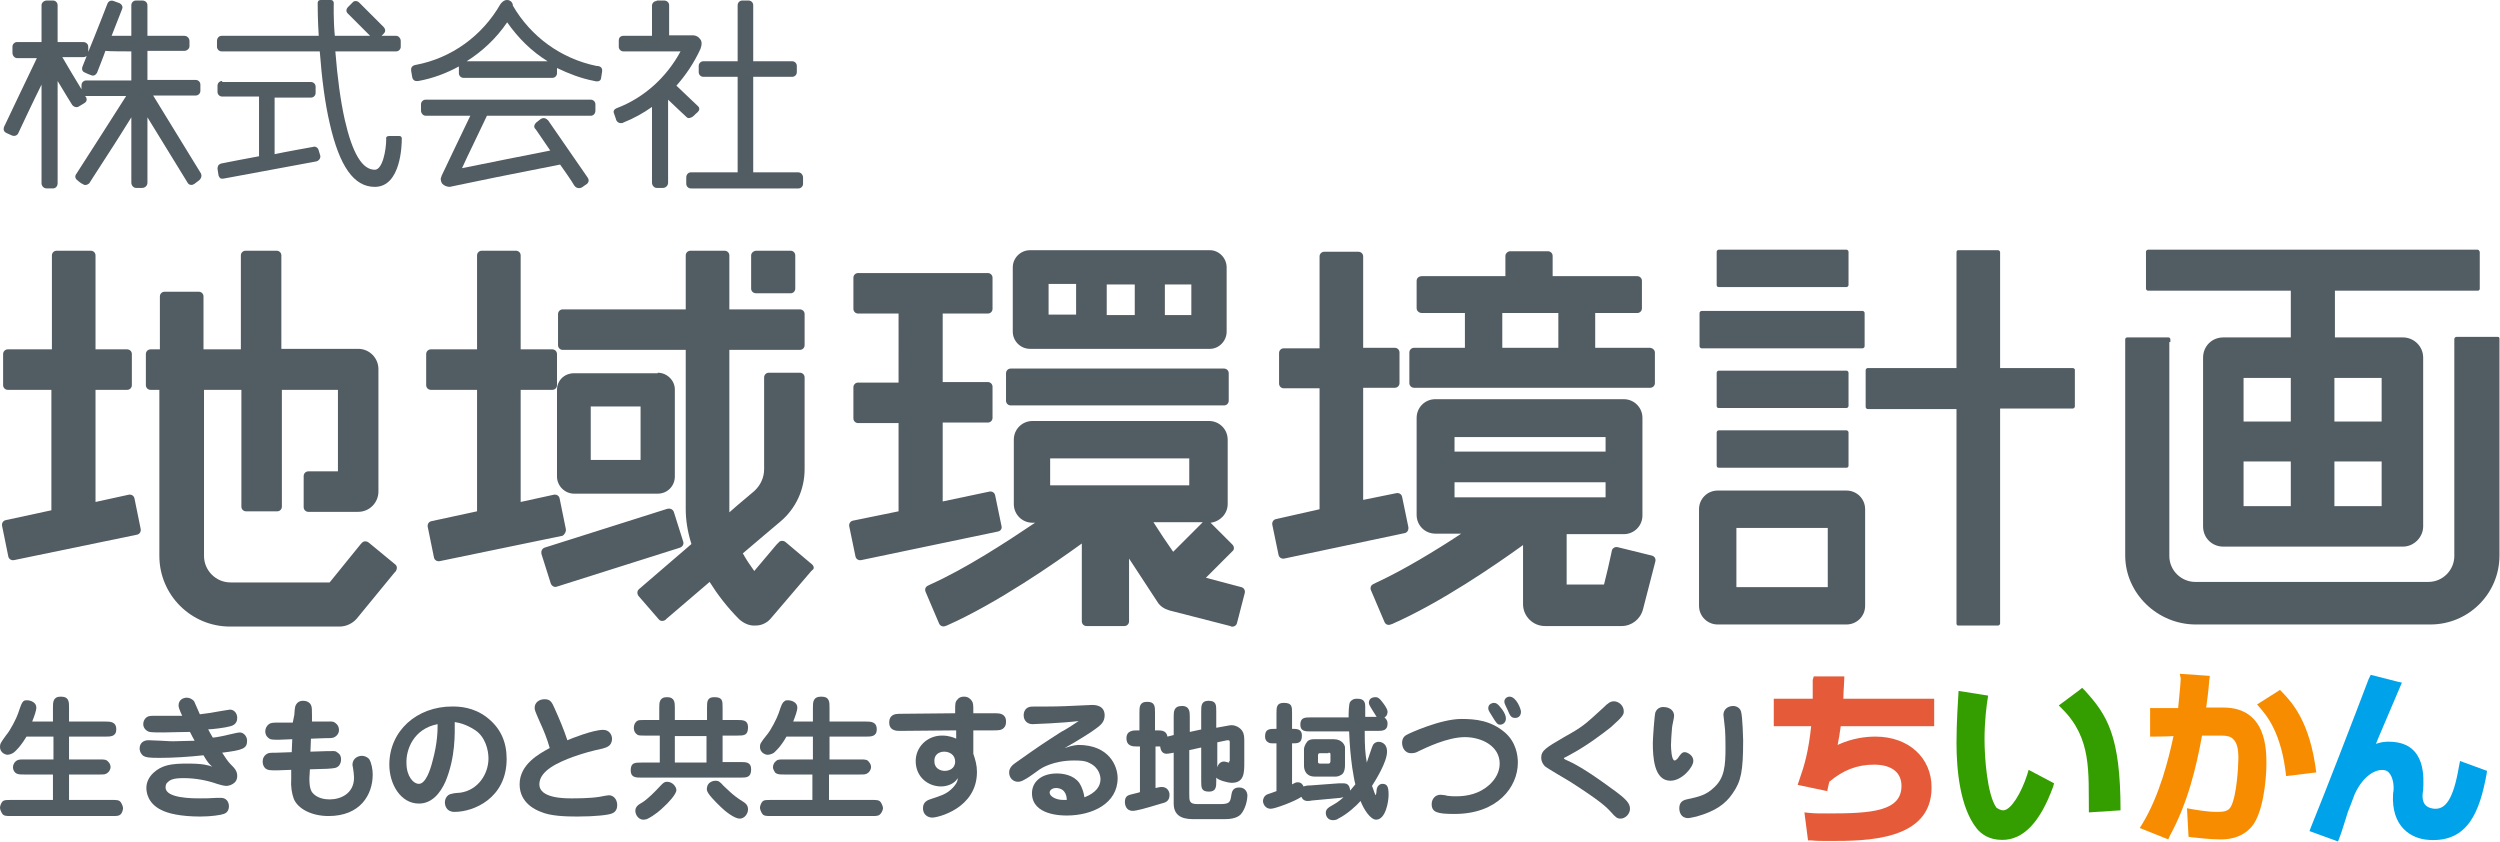 <?xml version="1.0" encoding="utf-8"?>
<!-- Generator: Adobe Illustrator 22.1.0, SVG Export Plug-In . SVG Version: 6.00 Build 0)  -->
<svg version="1.1" id="レイヤー_1" xmlns="http://www.w3.org/2000/svg" xmlns:xlink="http://www.w3.org/1999/xlink" x="0px"
	 y="0px" viewBox="0 0 481.6 162.2" style="enable-background:new 0 0 481.6 162.2;" xml:space="preserve">
<style type="text/css">
	.st0{fill:#515C63;}
	.st1{fill:#E55B39;}
	.st2{fill:#349E00;}
	.st3{fill:#F78C00;}
	.st4{fill:#00A2E9;}
</style>
<g>
	<g>
		<path class="st0" d="M10.2,139v-2.7c0-1,0-2.1,1.5-2.1c1.6,0,1.6,1,1.6,2.1v2.7h7c0.9,0,2.1,0,2.1,1.5c0,1.4-1.1,1.4-2.1,1.4h-7
			v4.4h6c0.8,0,1.2,0,1.6,0.5c0.3,0.3,0.4,0.7,0.4,1c0,0.4-0.3,0.9-0.6,1.1c-0.4,0.3-0.7,0.3-1.4,0.3h-6v4.9h8.3
			c0.9,0,1.4,0,1.7,0.5c0.2,0.3,0.4,0.8,0.4,1.1c0,0.3-0.2,1-0.5,1.2c-0.3,0.3-0.8,0.3-1.5,0.3H2.1c-0.9,0-1.4,0-1.7-0.5
			c-0.2-0.3-0.4-0.8-0.4-1.1c0-0.3,0.2-1,0.6-1.3c0.3-0.2,0.8-0.2,1.5-0.2h8.1v-4.9H4.6c-0.8,0-1.3,0-1.7-0.4
			c-0.3-0.3-0.4-0.7-0.4-1c0-0.4,0.2-0.9,0.6-1.2c0.4-0.3,0.8-0.3,1.5-0.3h5.7v-4.4H5.1c-1.2,2-2.2,2.9-2.5,3.1
			c-0.4,0.3-1,0.4-1.1,0.4c-0.6,0-1.5-0.5-1.5-1.5c0-0.6,0.1-0.8,1.2-2.3c0.8-0.9,2-3.3,2.3-4.2c0.6-1.8,0.7-2,1-2.3
			c0.2-0.2,0.4-0.2,0.7-0.2c0.7,0,1.8,0.4,1.8,1.4c0,0.6-0.4,1.7-0.8,2.7H10.2z"/>
		<path class="st0" d="M34.4,135.9c0-1.1,0.9-1.5,1.6-1.5c0.4,0,1,0.2,1.4,0.7c0.2,0.4,0.9,2.1,1.1,2.5c1.6-0.2,2.4-0.3,3.9-0.6
			c1.4-0.2,1.7-0.3,1.9-0.3c0.8,0,1.4,0.7,1.4,1.6c0,0.4-0.1,1.3-1.3,1.6c-1,0.3-3.6,0.6-4.3,0.6c0.2,0.4,0.6,1.1,0.9,1.6
			c1-0.1,1.9-0.3,4.5-0.9c0.1,0,0.4-0.1,0.7-0.1c0.7,0,1.4,0.7,1.4,1.6c0,1.5-0.8,1.8-4.8,2.3c0.5,0.8,1.1,1.7,1.6,2.2
			c0.8,0.8,1.3,1.3,1.3,2.3c0,1.6-1.7,1.9-2.1,1.9c-0.5,0-1.5-0.3-1.8-0.4c-2-0.7-4.2-1.1-6.4-1.1c-2,0-2.6,0.3-3.1,0.8
			c-0.3,0.2-0.4,0.6-0.4,1c0,2.1,5.2,2.1,6.7,2.1c0.7,0,1.9,0,3.2-0.1c0.2,0,0.5,0,0.8,0c1,0,1.5,0.8,1.5,1.6c0,0.2,0,1.2-1,1.5
			c-0.5,0.2-2.4,0.5-4.5,0.5c-3.8,0-6.3-0.6-7.6-1.3c-2.6-1.3-2.8-3.5-2.8-4.2c0-2.4,2.3-3.9,3.8-4.3c1.4-0.4,2.9-0.4,4.3-0.4
			c2.7,0,3.8,0.3,4.6,0.6c-0.5-0.4-0.9-0.8-1.7-2.2c-2.8,0.3-5.7,0.5-8.5,0.5c-2.1,0-2.6-0.1-3.1-0.4c-0.6-0.5-0.7-1.1-0.7-1.4
			c0-1.1,0.8-1.6,1.7-1.6c0.5,0,1.9,0.1,2.5,0.1c0.5,0,1.1,0.1,2.3,0.1c1.3,0,2.7-0.1,4.1-0.1c-0.4-0.7-0.6-1.1-0.9-1.7
			c-1.7,0-3.9,0.1-5.1,0.1c-0.9,0-2.3,0-2.7-0.1c-0.7-0.2-1.2-0.8-1.2-1.5c0-0.5,0.2-0.9,0.5-1.2c0.3-0.3,0.7-0.4,1.3-0.4
			c1,0,2.6,0,3.6,0c1,0,1.6,0,2.1,0C34.5,136.6,34.4,136.2,34.4,135.9z"/>
		<path class="st0" d="M56.7,137.7c0.1-1.4,0.1-1.8,0.6-2.3c0.4-0.4,0.9-0.4,1.1-0.4c1,0,1.4,0.6,1.5,0.8c0.2,0.4,0.2,0.9,0.2,2
			l0,1.2l2.4,0c1.1,0,1.6-0.1,2,0.2c0.6,0.4,0.8,0.9,0.8,1.4c0,0.7-0.4,1.1-0.7,1.3c-0.4,0.3-0.8,0.3-2,0.3l-2.7,0.1l-0.1,2.5
			l3.1-0.1c1.4,0,1.7-0.1,2,0.2c0.7,0.4,0.8,0.9,0.8,1.4c0,0.4-0.1,0.8-0.4,1.2c-0.5,0.5-0.9,0.5-2.3,0.6l-3.3,0.1l-0.1,1.7
			c0,0.7,0,1.9,0.5,2.7c0.9,1.2,2.5,1.4,3.4,1.4c2.1,0,4.7-1.1,4.7-4.2c0-0.5-0.1-1.3-0.2-1.9c0-0.1-0.1-0.4-0.1-0.5
			c0-1.5,1.3-1.8,1.8-1.8c0.5,0,1,0.2,1.4,0.6c0.5,0.8,0.7,2.1,0.7,3c0,3.9-2.4,8-8.5,8c-3.3,0-5.9-1.4-6.7-3.3
			c-0.4-1.1-0.6-2.4-0.5-3.9l0-1.7l-2.7,0.1c-1.4,0-1.8,0-2.3-0.4c-0.3-0.3-0.5-0.7-0.5-1.3c0-0.7,0.3-1.1,0.7-1.4
			c0.4-0.3,0.8-0.3,2-0.3l2.9-0.1l0.1-2.5l-2.5,0.1c-1.1,0-1.6,0-1.9-0.2c-0.6-0.4-0.8-0.9-0.8-1.4c0-0.6,0.3-1.1,0.7-1.4
			c0.4-0.3,0.9-0.3,2-0.3l2.6,0L56.7,137.7z"/>
		<path class="st0" d="M84.3,139.5c0,1.2,0,3.6-1,7.2c-0.4,1.6-1.3,4.3-2.6,4.3c-1.1,0-2.4-1.5-2.4-4
			C78.2,144.5,79.6,140.4,84.3,139.5z M87.6,139.1c0.7,0.1,2.2,0.4,4,1.6c1.9,1.3,2.5,3.8,2.5,5.4c0,3-2,6.1-5.4,6.6
			c-0.2,0-1.4,0.1-1.6,0.2c-1.4,0.2-1.4,1.6-1.4,1.7c0,0.5,0.2,1,0.5,1.3c0.5,0.5,1.1,0.5,1.4,0.5c3.6,0,10-2.6,10-10.2
			c0-3.2-1.1-5.9-3.8-8c-2.6-2-5.3-2.1-6.7-2.1c-6.8,0-12.1,4.7-12.1,11.2c0,3.8,2.2,7.5,5.7,7.5c2.5,0,4.1-2,5.1-4.2
			C87.8,145.8,87.6,141.2,87.6,139.1z"/>
		<path class="st0" d="M104,139.1c-1-2.3-1-2.3-1-2.8c0-0.9,0.8-1.6,1.9-1.6s1.4,0.5,2,1.9c0.9,2,1.7,3.9,2.4,6c0.7-0.3,4.9-2,6.9-2
			c1.2,0,1.7,1,1.7,1.7c0,1.5-1.2,1.7-1.8,1.9c-2.3,0.5-3.7,0.9-5.7,1.6c-2.7,1-6.5,2.6-6.5,5.3c0,2.7,4.9,2.7,6.2,2.7
			c0.7,0,3.6,0,5.4-0.3c1-0.2,1.6-0.3,1.8-0.3c0.9,0,1.6,0.8,1.6,1.9c0,0.6-0.2,1.3-1,1.6c-0.6,0.3-3.3,0.6-6.7,0.6
			c-2.3,0-5.2-0.1-7-0.9c-0.8-0.3-4.1-1.6-4.1-5.3c0-3.9,3.8-5.9,5.8-7C105.4,142.3,104.7,140.6,104,139.1z"/>
		<path class="st0" d="M130,141.8h6.1v5.1H130V141.8z M127,146.9h-3.4c-1.3,0-2.1,0-2.1,1.5c0,1.4,1,1.4,2.1,1.4h19
			c1.2,0,2.1,0,2.1-1.6c0-1.4-1-1.4-2.1-1.4h-3.4v-5.1h2.8c1.3,0,2.1,0,2.1-1.6c0-1.4-1-1.4-2.1-1.4h-2.8v-2.4c0-1.3,0-2-1.6-2
			c-1.4,0-1.4,0.9-1.4,2v2.4H130v-2.4c0-0.9,0-2-1.5-2c-1.5,0-1.5,1.1-1.5,2v2.4h-2.9c-0.8,0-1.1,0-1.4,0.2
			c-0.4,0.3-0.6,0.8-0.6,1.3c0,0.4,0.1,0.8,0.4,1.1c0.4,0.4,0.6,0.4,1.7,0.4h2.9V146.9z M122.4,156.4c0.2,1.1,1,1.5,1.5,1.5
			c0.1,0,0.4,0,0.7-0.1c1.5-0.7,2.8-1.9,3.2-2.3c0.9-0.8,2.5-2.5,2.5-3.3c0-0.6-0.7-1.6-1.8-1.6c-0.5,0-0.7,0.2-1.2,0.7
			c-1.1,1.2-2.6,2.7-3.6,3.3C123,155,122.3,155.4,122.4,156.4z M136.2,151.7c-0.1,0.6-0.2,1,2.7,3.8c0.8,0.8,2.6,2.2,3.6,2.2
			c0.9,0,1.6-0.9,1.6-1.8c0-0.8-0.5-1.2-1-1.5c-2-1.2-3.2-2.6-3.7-3c-0.7-0.8-1-1-1.5-1C137.8,150.4,136.4,150.4,136.2,151.7z"/>
		<path class="st0" d="M156.6,139v-2.7c0-1,0-2.1,1.6-2.1s1.6,1,1.6,2.1v2.7h7c0.9,0,2.1,0,2.1,1.5c0,1.4-1.1,1.4-2.1,1.4h-7v4.4h6
			c0.8,0,1.3,0,1.6,0.5c0.3,0.3,0.4,0.7,0.4,1c0,0.4-0.3,0.9-0.6,1.1c-0.4,0.3-0.7,0.3-1.5,0.3h-6v4.9h8.3c0.9,0,1.4,0,1.7,0.5
			c0.2,0.3,0.4,0.8,0.4,1.1c0,0.3-0.3,1-0.6,1.2c-0.3,0.3-0.8,0.3-1.5,0.3h-19.5c-0.9,0-1.4,0-1.7-0.5c-0.2-0.3-0.4-0.8-0.4-1.1
			c0-0.3,0.2-1,0.6-1.3c0.3-0.2,0.7-0.2,1.5-0.2h8v-4.9H151c-0.8,0-1.3,0-1.7-0.4c-0.2-0.3-0.4-0.7-0.4-1c0-0.4,0.2-0.9,0.6-1.2
			c0.3-0.3,0.7-0.3,1.5-0.3h5.6v-4.4h-5.1c-1.1,2-2.2,2.9-2.4,3.1c-0.4,0.3-1,0.4-1.2,0.4c-0.6,0-1.5-0.5-1.5-1.5
			c0-0.6,0.1-0.8,1.3-2.3c0.8-0.9,2-3.3,2.3-4.2c0.6-1.8,0.7-2,1.1-2.3c0.2-0.2,0.4-0.2,0.7-0.2c0.7,0,1.8,0.4,1.8,1.4
			c0,0.6-0.4,1.7-0.8,2.7H156.6z"/>
		<path class="st0" d="M181.9,144.8c1,0,2.1,0.6,2.1,1.9c0,1.4-1.2,1.8-2,1.8c-1,0-2-0.6-2-1.8C179.9,145.3,181,144.8,181.9,144.8z
			 M184.2,137.4l-10.2,0.1c-1.2,0-1.8,0-2.3,0.5c-0.3,0.3-0.4,0.7-0.4,1.2c0,1.6,1.5,1.6,2,1.6l10.9-0.1v1.6
			c-0.4-0.2-1.4-0.6-2.7-0.6c-3,0-5.1,2.3-5.1,4.9c0,3.1,2.4,4.9,4.9,4.9c1,0,2.5-0.4,3.2-1.6c0,0.4-0.1,1-1.1,2
			c-1.1,1.1-2.2,1.4-4,2c-0.6,0.2-1.6,0.5-1.6,1.8c0,1.2,0.9,1.8,1.8,1.8c1.1,0,8.6-1.8,8.6-8.8c0-1.3-0.3-2.3-0.7-3.5v-4.5l3.6,0
			c1.3,0,1.8,0,2.3-0.5c0.3-0.3,0.4-0.7,0.4-1.2c0-1.5-1.2-1.6-2-1.6l-4.3,0V137c0-1.1,0-1.6-0.3-2c-0.3-0.4-0.7-0.8-1.5-0.8
			c-0.4,0-0.9,0.1-1.2,0.5c-0.5,0.5-0.5,0.8-0.5,2.2V137.4z"/>
		<path class="st0" d="M205.5,154.1c-0.3,0-0.4,0-0.7,0c-1.4,0-2.6-0.7-2.6-1.4c0-0.5,0.5-0.9,1.3-0.9
			C205.4,151.9,205.5,153.6,205.5,154.1z M205.1,144.1c2.5-1.4,5.2-3.1,6.1-3.8c0.8-0.6,1.6-1.2,1.6-2.5c0-2-2-2-2.4-2
			c-0.1,0-1.8,0.1-2.2,0.1c-2,0.1-4.1,0.2-6.2,0.2c-0.4,0-2.1,0-2.5,0c-0.6,0-1.1,0-1.5,0.2c-0.4,0.2-0.8,0.7-0.8,1.5
			c0,1,0.7,1.7,1.7,1.7c0.2,0,5.7-0.2,8.9-0.6c-1.2,0.8-2.4,1.6-3.4,2.1c-3.4,2.2-3.9,2.5-8.7,5.9c-0.6,0.4-1.3,1-1.3,1.9
			c0,1.1,0.8,1.8,1.7,1.8c0.7,0,1.2-0.4,1.6-0.6c0.4-0.2,2.2-1.5,2.6-1.8c0.3-0.2,2.6-1.7,6.6-1.7c1,0,2.1,0,3,0.5
			c1.9,0.9,2.1,2.6,2.1,3.1c0,1.3-0.8,2.6-3.1,3.5c-0.1-0.7-0.3-1.7-1-2.8c-1.1-1.5-3.1-1.8-4.3-1.8c-3.1,0-4.8,1.7-4.8,3.8
			c0,4.3,5.8,4.3,6.7,4.3c4.9,0,9.8-2.3,9.8-7.2c0-2.3-1.6-6.4-7.6-6.4C206.5,143.6,205.8,143.9,205.1,144.1z"/>
	</g>
	<g>
		<path class="st0" d="M236.8,146.6c0,0.3,0,0.3-0.1,0.3s-0.7-0.2-0.9-0.2c-0.9,0-1.2,0.8-1.3,1.1V143l1.9-0.4c0.1,0,0.2,0,0.2,0
			c0.3,0,0.3,0.2,0.3,0.4V146.6z M231.5,140.5l-2.3,0.5v-2.9c0-0.9,0-2.1-1.5-2.1c-1.6,0-1.6,1.1-1.6,2.1v3.5l-1.2,0.3
			c-0.2-1.2-1.2-1.2-2-1.2h-0.4v-3.4c0-1.2,0-2.1-1.5-2.1c-1.5,0-1.5,1-1.5,2.1v3.4H219c-0.6,0-2,0-2,1.5c0,1.6,1.3,1.6,2,1.6h0.6
			v8.8c-0.2,0.1-2.1,0.5-2.2,0.6c-0.2,0.1-0.7,0.3-0.7,1.3c0,0.5,0.2,1.7,1.5,1.7c0.7,0,2.2-0.4,5.5-1.4c0.9-0.2,1.6-0.5,1.6-1.7
			c0-0.6-0.4-1.5-1.5-1.5c-0.2,0-0.3,0-1.2,0.2v-8h0.4h0.5c0.1,1.1,0.7,1.4,1.2,1.4c0.2,0,0.4,0,1.4-0.2v9.8c0,3,2.7,3,4.1,3h5.7
			c0.9,0,2.3-0.1,3.1-0.9c1-1.1,1.3-3,1.3-3.6c0-0.7-0.4-1.6-1.6-1.6c-1.2,0-1.4,0.8-1.5,1.5c-0.2,1.4-0.4,1.7-2.2,1.7h-4.3
			c-1.6,0-1.6-0.6-1.6-1.9v-8.5l2.3-0.5v6.5c0,1.2,0,2,1.5,2c1.4,0,1.4-1,1.4-2v-0.7c0.4,0.5,2.2,1,3,1c2.4,0,2.4-2,2.4-3.9v-4
			c0-0.8,0-1.5-0.4-2.1c-0.4-0.6-1.2-1.1-2.1-1.1c-0.3,0-0.6,0.1-0.7,0.1l-2.2,0.4v-3.2c0-1.2,0-2-1.5-2c-1.4,0-1.4,1-1.4,2V140.5z"
			/>
		<path class="st0" d="M255.9,145c0.4,0,0.4,0.1,0.4,0.4v1.1c0,0.2,0,0.6-0.4,0.6h-1.6c-0.4,0-0.4-0.2-0.4-0.4v-1.2
			c0-0.2,0.1-0.4,0.3-0.4H255.9z M252.5,151.3c-0.8,0-1,0.1-1.4,0.2c-0.1-0.3-0.4-0.8-1.1-0.8c-0.4,0-0.5,0.1-1.1,0.4v-7.9
			c1.1,0,1.9,0,1.9-1.5c0-1.3-1-1.3-1.9-1.3v-3c0-1.3,0-2-1.6-2c-1.4,0-1.4,0.9-1.4,2v3c-1.4,0-2.2,0-2.2,1.5c0,0.5,0.2,0.9,0.6,1.1
			c0.3,0.2,0.4,0.2,1.6,0.2v9.2c-0.5,0.2-1.4,0.5-1.7,0.6c-0.8,0.3-0.9,1.1-0.9,1.3c0,0.5,0.4,1.5,1.5,1.5c0.8,0,4.6-1.4,5.9-2.3
			c0.2,0.5,0.6,0.8,1.2,0.8c0.2,0,0.3,0,0.9-0.1l5.4-0.5c0.4-0.1,0.4-0.1,0.6-0.1c-1,0.9-1.4,1.1-2.6,1.8c-0.3,0.2-0.8,0.5-0.8,1.2
			c0,0.5,0.3,1.4,1.4,1.4c0.3,0,0.8-0.1,1-0.3c1.8-0.9,3.5-2.5,4.3-3.4c0.6,1.6,1.9,3.6,3,3.6c1.8,0,2.4-3.4,2.4-4.8
			c0-1.6-0.3-2.1-1.2-2.1c-0.5,0-1,0.4-1.1,1.1c0,0.4-0.1,1-0.2,1.1c-0.2-0.3-0.5-1.4-0.7-1.8c0.7-1.1,2.9-4.6,2.9-6.6
			c0-1.8-1.4-1.9-1.6-1.9c-0.3,0-0.8,0.1-1.1,0.6c-0.2,0.3-1,2.9-1.2,3.4c-0.3-1.8-0.4-2.9-0.4-6.1h2.3c1.1,0,2.1,0,2.1-1.4
			c0-0.7-0.4-1-0.6-1.2c0.6-0.3,0.6-1,0.6-1.1c0-0.6-0.8-1.6-1.2-2.1c-0.4-0.5-0.7-0.7-1.1-0.7c-1.2,0-1.3,0.8-1.3,1.1
			c0,0.3,0.1,0.5,1.5,2.7h-2.2c0-0.3,0-1.8,0-2.1c0-1.3-0.9-1.4-1.6-1.4c-0.5,0-0.9,0.1-1.3,0.6c-0.3,0.4-0.3,2.4-0.3,3h-7.3
			c-1.1,0-2,0-2,1.4c0,1.3,1,1.3,2,1.3h7.4c0.1,2.8,0.3,4.8,0.6,7c0.2,1.2,0.4,2.5,0.6,3.2c-0.2,0.2-0.4,0.5-1,1.2
			c-0.1-0.9-0.4-1.4-1.3-1.4c-0.2,0-0.2,0-0.9,0L252.5,151.3z M251.2,147.5c0,1.2,0.7,2.1,2,2.1h4.2c0.4,0,1-0.3,1.2-0.5
			c0.4-0.4,0.5-1.1,0.5-1.7V144c0-0.4-0.5-1.6-2.2-1.6h-3.7c-0.6,0-1.1,0.1-1.4,0.5c-0.4,0.5-0.6,1.1-0.6,1.4V147.5z"/>
		<path class="st0" d="M289.9,141.1c2.2,1.9,2.5,4.5,2.5,5.8c0,4.7-3.9,9.9-12.2,9.9c-3.3,0-4.4-0.3-4.4-1.9c0-1,0.7-1.8,1.7-1.8
			c0.2,0,1.1,0.1,1.3,0.2c0.7,0.1,1.2,0.1,1.7,0.1c2.2,0,4.5-0.5,6.4-2.2c1.2-1.1,2-2.5,2-4.1c0-3.4-3.5-5.1-6.7-5.1
			c-3.4,0-7.6,2.1-8.9,2.7c-0.5,0.3-0.9,0.4-1.5,0.4c-1,0-1.7-0.9-1.7-2c0-0.7,0.3-1.3,1-1.6c0.3-0.2,6.4-3,10.4-3
			C284.3,138.5,287.2,138.8,289.9,141.1z M293,137.1c0,0.7-0.4,1.2-1.1,1.2c-0.8,0-1-0.4-1.5-1.6c-0.6-1.2-0.6-1.3-0.6-1.6
			c0-0.4,0.4-0.9,1-0.9C292.1,134.2,293,136.6,293,137.1z M289.4,136.7c0.5,0.7,0.7,1.3,0.7,1.7c0,0.9-0.7,1.2-1.1,1.2
			c-0.5,0-0.7-0.2-1.6-1.7c-0.7-1.1-0.7-1.2-0.7-1.5c0-0.9,1-1,1-1C288.2,135.4,288.5,135.5,289.4,136.7z"/>
		<path class="st0" d="M301.5,146.3c1.6,0.7,3.8,1.8,9.1,5.7c2.8,2,3.4,2.8,3.4,3.8c0,1.1-1,1.9-1.8,1.9c-0.7,0-1-0.3-1.8-1.2
			c-1-1.1-2-2.1-7.9-5.9c-0.8-0.5-4.3-2.5-4.9-3c-0.4-0.4-0.7-1-0.7-1.6c0-1.4,0.8-1.9,4.4-4c3.6-2,4-2.4,7.6-5.7
			c0.8-0.8,1.3-1.2,2-1.2c0.9,0,1.9,0.8,1.9,1.9c0,0.6,0,0.9-2.5,3.1c-1.5,1.2-4.7,3.6-7.5,5.1c-0.1,0.1-1.3,0.7-1.3,0.7
			c-0.1,0-0.2,0.1-0.2,0.2C301.2,146.1,301.3,146.2,301.5,146.3z"/>
		<path class="st0" d="M326.2,146.6c0,1.2-2.2,3.8-4.4,3.8c-3.2,0-3.4-4.6-3.4-7.3c0-0.7,0.3-5.3,0.5-5.9c0.2-0.5,0.7-1,1.5-1
			c1.4,0,2.1,0.8,2.1,1.7c0,0.4-0.4,2-0.4,2.3c-0.1,1.2-0.2,2.6-0.2,3.3c0,0.7,0.1,3,0.7,3c0.3,0,0.7-0.5,0.8-0.7
			c0.3-0.4,0.6-0.9,1.1-0.9c0.1,0,0.3,0,0.5,0.1C325.9,145.4,326.2,146,326.2,146.6z M333.8,152.8c-1.4,2.1-3.4,3.5-7,4.5
			c-0.6,0.1-1.2,0.3-1.6,0.3c-1.4,0-1.7-1.2-1.7-1.9c0-1,0.5-1.5,1.4-1.7c2.3-0.5,3.8-0.8,5.4-2.4c1.9-1.8,2.1-4.1,2.1-7.6
			c0-0.6,0-3.3-0.2-4.5c0-0.3-0.2-1.5-0.2-1.8c0-1,0.8-1.7,1.9-1.7c0.5,0,1.3,0.3,1.5,1.1c0.3,1,0.4,5.5,0.4,5.5
			C335.8,148.6,335.4,150.5,333.8,152.8z"/>
	</g>
	<g>
		<path class="st1" d="M349.2,131c0,0.7,0,1.2,0,1.8s0,1.1,0,1.8c-1.3,0-7.5,0-7.5,0v5.3c0,0,5.8,0,7.2,0c-0.5,4.8-1.3,7.6-2.3,10.4
			l-0.3,0.9l5.7,1.2c0,0,0.3-1.5,0.4-1.8c2.6-2.2,5.3-3.3,8.6-3.3c3.4,0,5.3,1.5,5.3,4.1c0,4.9-5.8,5.3-14,5.3c-1.9,0-2.7,0-3.7-0.1
			l-1-0.1l0.7,5.4l0.7,0c0.9,0.1,1.8,0.1,3.6,0.1c6.8,0,19.5,0,19.5-10.3c0-5.8-4.5-9.8-10.8-9.8c-1.9,0-4.5,0.3-7.3,1.6
			c0.2-1,0.4-2.1,0.6-3.6c1.4,0,18,0,18,0v-5.3c0,0-16,0-17.5,0c0-0.9,0.1-2.2,0.1-2.2l0.1-2.1l-0.9,0l-5,0L349.2,131z"/>
		<path class="st2" d="M377.3,133.1c-0.1,1.6-0.4,6.1-0.4,10c0,5.3,0.7,12.5,3.9,16.5c0.8,1,2.3,2.2,4.9,2.2c4.1,0,7.3-3.4,9.8-10.2
			l0.2-0.7l-4.9-2.6l-0.3,1c-1.1,3.4-3.1,6.8-4.6,6.8c-0.6,0-1.1-0.4-1.3-0.5c-1.8-2.5-2.3-9.7-2.3-13.2c0-3.5,0.4-6.7,0.7-8.4
			L377.3,133.1z M408.5,156.1c0-14.4-2.6-18.4-6.9-23.1l-0.5-0.5l-0.6,0.5l-3.9,2.9l0.7,0.7c5.7,5.7,5,12.2,5.1,19.9L408.5,156.1z"
			/>
		<path class="st3" d="M420.1,130.7c-0.1,1.9-0.3,3.4-0.5,5.7c-1.1,0-5.4,0-5.4,0v5.5c0,0,3.2,0,4.5-0.1c-0.9,4.3-2.7,11.5-6,16.9
			l-0.5,0.8l5.5,2.2l0.3-0.7c3.5-6.4,5.1-13.3,6.2-19.3c1,0,3.7,0,3.7,0c1.1,0,1.9,0.2,2.3,0.7c0.7,0.6,1,1.8,1,3.6
			c0,1.5-0.3,7.2-1.4,9.3c-0.5,1.1-1.7,1.1-2.8,1.1c-2,0-3.8-0.4-4.6-0.5l-1.1-0.2l0.3,5.5l0.7,0.1c1.1,0.1,3.4,0.4,5.4,0.4
			c1,0,4,0,6.1-2.5c2.1-2.5,2.8-8.7,2.8-12.1c0-2.7,0-10.8-8.3-10.8c0,0-2.1,0-3.3,0c0.2-1.5,0.4-2.8,0.6-5.3l0.1-0.8l-5.8-0.4
			L420.1,130.7z M446.2,148.8c-1.2-9.9-4.8-13.6-6.5-15.4l-0.5-0.5l-0.6,0.4l-3.8,2.4l0.6,0.7c1.2,1.4,4.1,4.7,5,13.1L446.2,148.8z"
			/>
		<path class="st4" d="M456.3,130.8c-2.6,6.9-8.6,22.4-11.1,28.5l-0.3,0.8l5.5,2l0.3-0.8c0.3-0.7,1-3,1.6-4.9c0,0,1.3-3.3,1.3-3.4
			c1.8-3.9,4.4-5,5.9-4.6c1.1,0.3,1.7,2,1.6,3.8l-0.1,0.7c-0.4,6.4,3.5,8.7,6.9,8.9c7.6,0.5,9.8-5.6,11.1-12.6l0.1-0.7l-5.2-1.9
			l-0.2,1c-1.1,6.6-2.7,8.3-4.7,8.2c-1.1-0.1-2.5-0.5-2.3-2.9l0.1-0.8c0.1-2.2,0.6-8.8-6-9.2c-1.3-0.1-2.3,0.1-3.1,0.4
			c0.7-1.8,1.8-4.2,2.7-6.4l2.3-5.4l-0.9-0.2l-5.1-1.3L456.3,130.8z"/>
	</g>
	<path class="st0" d="M358.8,59.9c0.2,0,0.4,0.2,0.4,0.4v6.4c0,0.2-0.2,0.4-0.4,0.4h-31c-0.2,0-0.4-0.2-0.4-0.4v-6.4
		c0-0.2,0.2-0.4,0.4-0.4H358.8z M355.7,94.5c2,0,3.6,1.6,3.6,3.6v18.6c0,2-1.6,3.6-3.6,3.6h-24.8c-2,0-3.6-1.6-3.6-3.6V98.1
		c0-2,1.6-3.6,3.6-3.6H355.7z M334.5,101.7c0,3.6,0,7.9,0,11.4c4.3,0,13.2,0,17.6,0c0-3.5,0-7.9,0-11.4
		C347.7,101.7,338.8,101.7,334.5,101.7z M331.1,71.4c-0.2,0-0.4,0.2-0.4,0.4v6.4c0,0.2,0.1,0.4,0.4,0.4h24.6c0.2,0,0.4-0.2,0.4-0.4
		v-6.4c0-0.2-0.2-0.4-0.4-0.4H331.1z M331.1,82.9c-0.2,0-0.4,0.2-0.4,0.4v6.4c0,0.2,0.1,0.4,0.4,0.4h24.6c0.2,0,0.4-0.1,0.4-0.4
		v-6.4c0-0.2-0.2-0.4-0.4-0.4H331.1z M331.1,48.1c-0.2,0-0.4,0.2-0.4,0.4v6.4c0,0.2,0.1,0.4,0.4,0.4h24.6c0.2,0,0.4-0.2,0.4-0.4
		v-6.4c0-0.2-0.2-0.4-0.4-0.4H331.1z M399.3,70.9h-14V48.6c0-0.2-0.2-0.4-0.4-0.4h-7.7c-0.2,0-0.3,0.2-0.3,0.4v22.3h-17.1
		c-0.2,0-0.4,0.2-0.4,0.4v7.1c0,0.2,0.2,0.4,0.4,0.4h17.1v41.3c0,0.2,0.1,0.4,0.3,0.4h7.7c0.2,0,0.4-0.2,0.4-0.4V78.7h14
		c0.2,0,0.4-0.2,0.4-0.4v-7.1C399.7,71.1,399.5,70.9,399.3,70.9z"/>
	<g>
		<path class="st0" d="M477.3,48.1h-63.5c-0.2,0-0.4,0.2-0.4,0.4v7.1c0,0.2,0.2,0.4,0.4,0.4h27.5v9h-13c-2.2,0-3.9,1.7-3.9,3.9v32.5
			c0,2.2,1.7,3.9,3.9,3.9h34.6c2.1,0,3.9-1.8,3.9-3.9V68.9c0-2.2-1.8-3.9-3.9-3.9h-13.1v-9h27.5c0.2,0,0.4-0.1,0.4-0.4v-7.1
			C477.6,48.3,477.5,48.1,477.3,48.1z M441.3,72.8v8.4h-9.1c0-3.4,0-6.5,0-8.4C434.1,72.8,437.5,72.8,441.3,72.8z M432.2,88.9h9.1
			v8.6c-3.8,0-7.2,0-9.1,0C432.2,95.5,432.2,92.1,432.2,88.9z M458.8,72.8v8.4h-9.1c0-3.4,0-6.5,0-8.4
			C451.7,72.8,455.1,72.8,458.8,72.8z M449.7,88.9h9.1v8.6c-3.8,0-7.2,0-9.1,0C449.7,95.5,449.7,92.1,449.7,88.9z"/>
		<path class="st0" d="M417.9,65.9v41.2c0,2.8,2.3,5,5,5h44.9c2.8,0,5-2.3,5-5V65.4v-0.1c0-0.2,0.2-0.4,0.4-0.4h8
			c0.2,0,0.3,0.1,0.3,0.4v0.1v41.6c0,7.4-6,13.3-13.3,13.3H423c-7.4,0-13.6-6-13.6-13.3V65.9v-0.5c0-0.2,0.1-0.4,0.4-0.4h7.9
			c0.2,0,0.4,0.1,0.4,0.4V65.9z"/>
	</g>
	<path class="st0" d="M26.2,0.1c-0.5,0-0.9,0.4-0.9,0.9c0,0,0,5.1,0,5.9c-0.6,0-2.9,0-3.8,0c0.4-1,2-5.1,2-5.1l0.1-0.3
		c0-0.4-0.2-0.7-0.6-0.9l-1.1-0.4c-0.5-0.2-1,0-1.2,0.5c0,0-2.2,5.7-3.7,9.3c0-0.3,0-1,0-1c0-0.5-0.4-0.9-1-0.9c0,0-4.2,0-4.9,0
		c0-0.8,0-7.1,0-7.1c0-0.5-0.4-0.9-0.9-0.9H9C8.5,0.1,8,0.5,8,1c0,0,0,6.2,0,7.1c-0.8,0-4.7,0-4.7,0C2.8,8.1,2.4,8.5,2.4,9v1.2
		c0,0.5,0.4,1,0.9,1c0,0,2.7,0,3.8,0c-0.6,1.2-6.3,13.2-6.3,13.2s-0.4,0.8,0.4,1.2C2,26,1.7,25.8,2.3,26.1c0.5,0.2,1,0,1.2-0.4
		c0,0,2.9-6.2,4.5-9.4c0,3.4,0,19,0,19c0,0.5,0.4,1,1,1h1.2c0.5,0,0.9-0.4,0.9-1c0,0,0-16.8,0-19.7c1,1.7,2.8,4.6,2.8,4.6
		c0.3,0.4,0.9,0.6,1.3,0.3l1-0.6c0.9-0.5,0.3-1.3,0.3-1.3s-0.1,0-0.1-0.1c0.1,0,0.3,0,0.4,0c0.1,0,6.1,0,7.5,0
		c-0.8,1.3-9.6,15-9.6,15l0,0c0,0-0.6,0.7,0.3,1.3c0,0,0.4,0.4,1,0.7c0.6,0.4,1.2-0.2,1.2-0.2c0.2-0.3,0.1-0.2,4.7-7.3
		c0,0,2.3-3.6,3.4-5.4c0,2.5,0,12.6,0,12.6c0,0.5,0.4,1,0.9,1h1.2c0.5,0,1-0.4,1-1c0,0,0-10,0-12.6c1.4,2.3,7.8,12.7,7.8,12.7
		s0.2,0.3,0.5,0.3c0.3,0.1,0.6-0.1,0.6-0.1s0.1,0,1.1-0.8c0.2-0.2,0.4-0.5,0.4-0.8c0-0.3-0.1-0.5-0.1-0.5s-7.3-11.9-9.2-15
		c1.4,0,8.2,0,8.2,0c0.5,0,0.9-0.4,0.9-0.9v-1.2c0-0.5-0.4-0.9-0.9-0.9c0,0-8.5,0-9.3,0c0-0.7,0-4.9,0-5.6c0.8,0,7.1,0,7.1,0
		c0.5,0,1-0.4,1-0.9V7.9c0-0.5-0.4-1-1-1c0,0-6.2,0-7.1,0c0-0.8,0-5.9,0-5.9c0-0.5-0.4-0.9-1-0.9H26.2z M25.3,9.9c0,0.8,0,4.9,0,5.6
		c-0.8,0-8.7,0-8.7,0c-0.5,0-0.9,0.4-0.9,0.9c0,0,0,0.4,0,0.8c-1.1-1.8-2.9-4.8-3.7-6.2c1.1,0,4.1,0,4.1,0c0.2,0,0.4-0.1,0.6-0.2
		c-0.5,1.2-0.8,2-0.8,2s-0.4,0.9,0.5,1.2c0.9,0.4,0.4,0.2,1.2,0.5c0.7,0.3,1.1-0.5,1.1-0.5s1.5-3.8,1.6-4.2
		C20.8,9.9,24.6,9.9,25.3,9.9z"/>
	<path class="st0" d="M61.2,0.7c0,0.7,0,3,0.2,6.2c-0.9,0-18.7,0-18.7,0c-0.5,0-0.9,0.4-0.9,1V9c0,0.5,0.4,0.9,0.9,0.9
		c0,0,18,0,18.9,0c0.4,5.3,1,9.9,1.9,13.8c1.9,8.4,4.7,12.3,8.7,12.3c5.1,0,5.2-8.3,5.2-9.2c0,0,0.1-0.6-0.5-0.6c-0.7,0-1.2,0-1.9,0
		c-0.8,0-0.6,0.6-0.6,0.6c0,2.1-0.7,5.9-2.2,5.9c-2.4,0-4.3-3.1-5.8-9.7C65.6,19.4,65,15,64.6,9.9c0.9,0,11.7,0,11.7,0
		c0.5,0,0.9-0.4,0.9-0.9V7.9c0-0.5-0.4-1-0.9-1c0,0-1.9,0-2.8,0c0.2-0.2,0.4-0.4,0.4-0.4c0.2-0.2,0.3-0.4,0.3-0.6
		c0-0.2-0.1-0.5-0.3-0.7c0,0,0,0-4.7-4.7c-0.4-0.4-1-0.4-1.3,0l0,0c0,0-0.3,0.3-0.9,0.9c-0.6,0.7,0,1.2,0,1.2s3.5,3.5,4.3,4.3
		c-3.3,0-6.3,0-6.8,0c-0.3-3.1-0.2-6.3-0.2-6.3S64.3,0,63.7,0c-0.6,0-1.2,0-1.9,0C61.1,0,61.2,0.7,61.2,0.7z M42.8,15.6
		c-0.5,0-0.9,0.4-0.9,0.9v1.2c0,0.5,0.4,0.9,0.9,0.9c0,0,6.3,0,7.1,0c0,0.9,0,10.8,0,11.5c-0.7,0.1-7.3,1.4-7.3,1.4
		s-0.3,0.1-0.5,0.3c-0.2,0.3-0.2,0.7-0.2,0.7h0l0.2,1.3c0,0,0.1,0.3,0.3,0.5c0.2,0.2,0.7,0.1,0.7,0.1c0.1,0,0.1,0,17.8-3.3
		c0.5-0.1,0.9-0.6,0.8-1.1L61.4,29c-0.1-0.5-0.6-0.9-1.1-0.7c0,0-5.6,1-7.4,1.4c0-1,0-10.1,0-10.9c0.8,0,7,0,7,0
		c0.5,0,0.9-0.4,0.9-0.9v-1.2c0-0.5-0.4-0.9-0.9-0.9H42.8z"/>
	<path class="st0" d="M143,0.1c-0.5,0-0.9,0.4-0.9,0.9c0,0,0,9.9,0,10.8c-0.8,0-6.6,0-6.6,0c-0.5,0-0.9,0.4-0.9,0.9v1.2
		c0,0.5,0.4,0.9,0.9,0.9c0,0,5.8,0,6.6,0c0,0.9,0,17.5,0,18.4c-0.8,0-9,0-9,0c-0.5,0-0.9,0.4-0.9,1v1.2c0,0.5,0.4,0.9,0.9,0.9h20.7
		c0.5,0,0.9-0.4,0.9-0.9v-1.2c0-0.5-0.4-1-0.9-1c0,0-7.8,0-8.7,0c0-0.9,0-17.5,0-18.4c0.8,0,7.5,0,7.5,0c0.5,0,0.9-0.4,0.9-0.9v-1.2
		c0-0.5-0.4-0.9-0.9-0.9c0,0-6.7,0-7.5,0c0-0.9,0-10.8,0-10.8c0-0.5-0.4-0.9-0.9-0.9H143z M126.5,0.2c-0.5,0-0.9,0.4-0.9,0.9
		c0,0,0,5,0,5.8c-0.8,0-5.4,0-5.4,0l0,0c0,0-1-0.1-1,0.9c0,1,0,1.2,0,1.2c0,0.5,0.4,0.9,0.9,0.9c0,0,9.6,0,11,0
		c-2.7,5-7,8.9-12.2,10.9c0,0-1,0.3-0.6,1.1c0.3,0.8,0.4,1.2,0.4,1.2c0.2,0.5,0.7,0.7,1.2,0.6l0.2-0.1c2-0.8,3.8-1.8,5.5-3
		c0,1.5,0,14.6,0,14.6c0,0.5,0.4,1,0.9,1h1.2c0.5,0,1-0.4,1-1c0,0,0-14.1,0-16c1,1,3.1,2.9,3.5,3.3c0.4,0.5,1,0.1,1.2,0
		c0.2-0.1,0.5-0.5,1-0.9c0.7-0.7,0-1.2,0-1.2s-3.6-3.4-4.1-3.9c1.8-2,3.4-4.4,4.6-7c0,0,0.5-1.1,0.1-1.8c-0.4-0.6-0.9-0.9-1.6-0.9
		c0,0-3.8,0-4.5,0c0-0.8,0-5.8,0-5.8c0-0.5-0.4-0.9-1-0.9H126.5z"/>
	<path class="st0" d="M96.4,0.8L96.4,0.8C92.9,6.9,87,11.2,80.1,12.5c0,0-1,0.1-0.9,1c0.1,0.9,0,0.1,0,0.1l0.2,1.2
		c0.1,0.6,0.5,0.9,1.1,0.8l0,0c0,0,0.1,0,0.1,0c2.8-0.5,5.4-1.5,7.8-2.8v0.1v1.2c0,0.5,0.4,0.9,0.9,0.9h17.1c0.5,0,0.9-0.4,0.9-0.9
		c0,0,0-0.7,0-1c2.3,1.1,4.6,2,7.2,2.5c0,0,1.2,0.4,1.3-0.6c0.1-0.8,0.1-0.4,0.2-1.3c0.1-1-0.9-1-1.1-1c-6.8-1.4-12.6-5.6-16.1-11.6
		C98.8,0.4,98.2,0,97.7,0C97.1,0,96.7,0.4,96.4,0.8z M97.7,4.3c2.1,3,4.7,5.6,7.8,7.5c-1.7,0-14.6,0-15.6,0
		C92.9,9.9,95.6,7.4,97.7,4.3z M82,19.2c-0.5,0-0.9,0.4-0.9,0.9v1.2c0,0.5,0.4,1,0.9,1c0,0,7.3,0,8.6,0c-0.6,1.2-5.5,11.5-5.5,11.5
		c0,0-0.2,0.6-0.2,0.6c0,0.4,0.1,0.7,0.3,1c0.4,0.4,0.9,0.6,1.5,0.6c-0.1,0-0.1,0,9.1-1.9c0,0,11.5-2.3,12.1-2.4
		c0.3,0.4,2.4,3.4,2.7,4c0.6,0.9,1.5,0.4,1.5,0.4l1-0.7c0,0,0.6-0.5,0.1-1.2c-0.5-0.7-7.6-11-7.6-11c-0.4-0.4-0.8-0.6-1.4-0.3
		c0,0-0.9,0.7-0.9,0.7c-0.8,0.8-0.1,1.3-0.1,1.3c0,0,2,2.9,2.8,4.1c-1.2,0.2-15.5,3.1-17,3.4c0.6-1.4,4.6-9.6,4.8-10.1
		c0.5,0,20,0,20,0c0.5,0,0.9-0.4,0.9-1v-1.2c0-0.5-0.4-0.9-0.9-0.9H82z"/>
	<path class="st0" d="M192.2,102.4l-26.3,5.5c-0.5,0.1-1-0.2-1.1-0.7l-1.2-5.8c-0.1-0.5,0.2-1,0.7-1.1l8.8-1.8v-17h-7.8
		c-0.5,0-0.9-0.4-0.9-0.9v-6c0-0.5,0.4-0.9,0.9-0.9h7.8V60.4h-7.8c-0.5,0-0.9-0.4-0.9-0.9v-6c0-0.5,0.4-0.9,0.9-0.9h25
		c0.5,0,0.9,0.4,0.9,0.9v6c0,0.5-0.4,0.9-0.9,0.9h-8.7v13.2h8.7c0.5,0,0.9,0.4,0.9,0.9v6c0,0.5-0.4,0.9-0.9,0.9h-8.7v15.2l9-1.9
		c0.5-0.1,1,0.2,1.1,0.7l1.2,5.8C193.1,101.8,192.8,102.3,192.2,102.4z M194.7,71c-0.5,0-0.9,0.4-0.9,0.9v5.3c0,0.5,0.4,0.9,0.9,0.9
		h41.1c0.5,0,0.9-0.4,0.9-0.9v-5.3c0-0.5-0.4-0.9-0.9-0.9H194.7z M236.3,51.5v12.4c0,1.8-1.5,3.3-3.2,3.3h-34.7
		c-1.8,0-3.3-1.5-3.3-3.3V51.5c0-1.8,1.5-3.3,3.3-3.3h34.7C234.8,48.2,236.3,49.7,236.3,51.5z M213.2,54.8v5.9c1.8,0,3.6,0,5.4,0
		v-5.9C216.8,54.8,214.9,54.8,213.2,54.8z M202,60.6c1.1,0,3,0,5.3,0v-5.9c-2.3,0-4.2,0-5.3,0C202,57,202,58.4,202,60.6z
		 M229.5,54.8c-1.1,0-2.9,0-5.1,0v5.9c2.2,0,4,0,5.1,0C229.5,58.4,229.5,57,229.5,54.8z M239.1,113.1c0.5,0.1,0.8,0.6,0.7,1.1
		l-1.5,5.8c-0.1,0.5-0.6,0.8-1.1,0.7l-0.2-0.1l-11.7-3c-1-0.3-1.8-0.8-2.3-1.6l-5.5-8.4v12.1c0,0.5-0.4,0.9-0.9,0.9h-7.3
		c-0.5,0-0.9-0.4-0.9-0.9v-15c-5.1,3.7-16.3,11.5-26,15.8l-0.3,0.1c-0.4,0.2-1,0-1.2-0.5l-2.6-6.1c-0.2-0.5,0-1,0.5-1.2l0.4-0.2
		c6.9-3.1,14.7-8.2,20.2-11.9h-0.5c-2,0-3.6-1.6-3.6-3.6V84.7c0-2,1.6-3.6,3.6-3.6h34c2,0,3.6,1.6,3.6,3.6v12.4
		c0,1.9-1.5,3.4-3.3,3.6l4.2,4.2c0.4,0.4,0.4,1,0,1.3l-5.1,5.1c3.4,0.9,6.8,1.8,6.8,1.8L239.1,113.1z M202.3,93.5
		c5.1,0,21.8,0,26.8,0c0-2.2,0-3.1,0-5.2c-5.1,0-21.8,0-26.8,0C202.3,90.4,202.3,91.3,202.3,93.5z M226,106.3l5.7-5.7h-9.5
		C223.4,102.5,224.8,104.6,226,106.3z"/>
	<path class="st0" d="M26.4,103l-23.7,4.9c-0.5,0.1-1-0.2-1.1-0.7l-1.2-5.9c-0.1-0.5,0.2-1,0.7-1.1l8.8-1.9V75.1H1.5
		c-0.5,0-0.9-0.4-0.9-0.9v-6c0-0.5,0.4-0.9,0.9-0.9h8.5V49.2c0-0.5,0.4-0.9,0.9-0.9h6.6c0.5,0,0.9,0.4,0.9,0.9v18.1h6.1
		c0.5,0,0.9,0.4,0.9,0.9v6c0,0.5-0.4,0.9-0.9,0.9h-6.1v21.6l6.4-1.4c0.5-0.1,1,0.2,1.1,0.7l1.2,5.9C27.2,102.4,26.9,102.9,26.4,103z
		 M76.1,108.7l-5.1-4.2c-0.4-0.3-1-0.3-1.3,0.1l-0.2,0.2c0,0-4.2,5.2-6,7.4c-3.3,0-19.1,0-19.1,0c-2.8,0-5.1-2.3-5.1-5.1v-32
		c2.2,0,4.7,0,7.2,0v22.5c0,0.5,0.4,0.9,0.9,0.9h6c0.5,0,0.9-0.4,0.9-0.9V75.1c5,0,8.8,0,10.8,0c0,4.4,0,11.3,0,15.7
		c-3.3,0-5.3,0-5.3,0l-0.4,0c-0.5,0-0.9,0.4-0.9,0.9v6c0,0.5,0.4,0.9,0.9,0.9l0.4,0h9.2c2.2,0,3.9-1.8,3.9-3.9V71.1
		c0-2.1-1.7-3.9-3.9-3.9H54.2V49.2c0-0.5-0.4-0.9-0.9-0.9h-6c-0.5,0-0.9,0.4-0.9,0.9v18.1h-7.2v-9.5v-0.7c0-0.5-0.4-0.9-0.9-0.9
		h-6.6c-0.5,0-0.9,0.4-0.9,0.9l0,0.7v9.5h-1.6H29c-0.5,0-0.9,0.4-0.9,0.9v6c0,0.5,0.4,0.9,0.9,0.9h0.1c0,0,0.6,0,1.6,0v32
		c0,7.5,6.1,13.6,13.6,13.6h21.1c1.3,0,2.5-0.6,3.3-1.5l7.3-8.9l0.2-0.2C76.6,109.5,76.5,109,76.1,108.7z"/>
	<path class="st0" d="M128.6,98c0.5-0.1,1,0.1,1.2,0.6l1.8,5.7c0.2,0.5-0.1,1-0.6,1.2l-23.7,7.5c-0.5,0.2-1-0.1-1.2-0.6l-1.8-5.7
		c-0.1-0.5,0.1-1,0.6-1.2L128.6,98z M109,101.9l-1.2-5.9c-0.1-0.5-0.6-0.8-1.1-0.7l-6.4,1.4V75.1h6.1c0.5,0,0.9-0.4,0.9-0.9v-6
		c0-0.5-0.4-0.9-0.9-0.9h-6.1V49.2c0-0.5-0.4-0.9-0.9-0.9h-6.6c-0.5,0-0.9,0.4-0.9,0.9v18.1H83c-0.5,0-0.9,0.4-0.9,0.9v6
		c0,0.5,0.4,0.9,0.9,0.9h8.9v23.4l-8.8,1.9c-0.5,0.1-0.8,0.6-0.7,1.1l1.2,5.9c0.1,0.5,0.6,0.8,1.1,0.7l23.7-4.9
		C108.8,102.9,109.1,102.4,109,101.9z M126.7,71.8c1.8,0,3.3,1.5,3.3,3.2v16.8c0,1.8-1.4,3.3-3.3,3.3h-16.1c-1.8,0-3.3-1.5-3.3-3.3
		V75.1c0-1.8,1.4-3.2,3.3-3.2H126.7z M113.8,78.3c0,3.2,0,7.1,0,10.3c3.1,0,6.5,0,9.6,0c0-3.2,0-7,0-10.3
		C120.3,78.3,116.9,78.3,113.8,78.3z M153.2,49.2c0-0.5-0.4-0.9-0.9-0.9h-6.6c-0.5,0-1,0.4-1,0.9v6.4c0,0.5,0.4,0.9,1,0.9h6.6
		c0.5,0,0.9-0.4,0.9-0.9V49.2z M156.4,108.7l-5.1-4.3c-0.4-0.3-1-0.3-1.3,0.1l-0.4,0.4c-1,1.2-2.7,3.2-4.3,5.1
		c-0.8-1.1-1.6-2.3-2.2-3.4l4-3.4l3.2-2.7c3-2.5,4.7-6.2,4.7-10.1c0,0,0-8.1,0-8.1v-8.7v-0.9c0-0.5-0.4-0.9-0.9-0.9h-6
		c-0.5,0-0.9,0.4-0.9,0.9v0.9v8.7l0,8.1c0,1.6-0.7,3.1-1.9,4.2c0,0-3.2,2.7-3.2,2.7s-0.6,0.5-1.6,1.4c0-0.2,0-0.3,0-0.5V67.4h13.6
		c0.5,0,0.9-0.4,0.9-0.9v-6c0-0.5-0.4-0.9-0.9-0.9h-13.6v-9.9l0-0.5c0-0.5-0.4-0.9-0.9-0.9h-6.6c-0.5,0-0.9,0.4-0.9,0.9v0.5v9.9
		h-23.7c-0.5,0-0.9,0.4-0.9,0.9v6c0,0.5,0.4,0.9,0.9,0.9h23.7v30.7c0,1.9,0.3,4.2,1.1,6.7c-4.9,4.2-10,8.6-10,8.6l-0.1,0.1
		c-0.4,0.3-0.4,0.9-0.1,1.3l3.9,4.5c0.3,0.4,0.9,0.4,1.3,0.1l0.2-0.2l8.3-7.1c1.5,2.4,3.4,4.9,5.7,7.2c0.9,0.8,2,1.3,3.2,1.2
		c1.2,0,2.3-0.6,3-1.5l7.6-8.9l0.3-0.3C156.9,109.6,156.8,109,156.4,108.7z"/>
	<path class="st0" d="M270.6,102.7l-23.2,4.9c-0.5,0.1-1-0.2-1.1-0.7l-1.2-5.8c-0.1-0.5,0.2-1,0.7-1.1l8.4-1.9V74.8h-6.9
		c-0.5,0-0.9-0.4-0.9-0.9v-5.9c0-0.5,0.4-0.9,0.9-0.9h6.9V49.4c0-0.5,0.4-0.9,0.9-0.9h6.6c0.5,0,0.9,0.4,0.9,0.9V67h6.1
		c0.5,0,0.9,0.4,0.9,0.9v5.9c0,0.5-0.4,0.9-0.9,0.9h-6.1v21.6l6.4-1.3c0.5-0.1,1,0.2,1.1,0.7l1.2,5.8
		C271.4,102.1,271.1,102.6,270.6,102.7z M318.8,67.9v5.9c0,0.5-0.4,0.9-0.9,0.9h-45.5c-0.5,0-0.9-0.4-0.9-0.9v-5.9
		c0-0.5,0.4-0.9,0.9-0.9h9.8v-6.7h-8.3c-0.5,0-1-0.4-1-0.9v-5.3c0-0.5,0.4-0.9,1-0.9H290v-3.9c0-0.5,0.5-0.9,0.9-0.9h7.3
		c0.5,0,0.9,0.4,0.9,0.9v3.9h16.3c0.5,0,0.9,0.4,0.9,0.9v5.3c0,0.5-0.4,0.9-0.9,0.9h-8.1V67h10.5C318.3,67,318.8,67.4,318.8,67.9z
		 M289.4,67h10.8v-6.7h-10.8V67z M318.9,108.1l-0.1,0.4l-2.3,8.9c-0.5,1.9-2.2,3.2-4.1,3.2h-14.8c-2.3,0-4.2-1.9-4.2-4.2V105
		c-5.4,3.9-15.9,11.1-25.2,15.2l-0.3,0.1c-0.5,0.2-1,0-1.2-0.5l-2.6-6.1c-0.2-0.5,0-1,0.5-1.2l0.4-0.2c5.4-2.5,11.5-6.2,16.5-9.5h-5
		c-2,0-3.6-1.6-3.6-3.6V80.5c0-2,1.6-3.6,3.6-3.6h36.3c2,0,3.6,1.6,3.6,3.6v18.8c0,2-1.6,3.6-3.6,3.6h-11c0,2.9,0,6.9,0,9.7
		c2.9,0,4.7,0,7.2,0c0.5-2,1.1-4.5,1.4-6l0.1-0.5c0.1-0.5,0.6-0.8,1.1-0.7l6.5,1.6C318.7,107.1,319,107.6,318.9,108.1z M280.2,87
		h29.1c0-1,0-1.9,0-2.8c-5.2,0-23.9,0-29.1,0C280.2,85.1,280.2,86,280.2,87z M280.2,95.8c5.2,0,23.9,0,29.1,0c0-0.9,0-1.9,0-2.9
		h-29.1C280.2,93.9,280.2,94.8,280.2,95.8z"/>
</g>
</svg>
